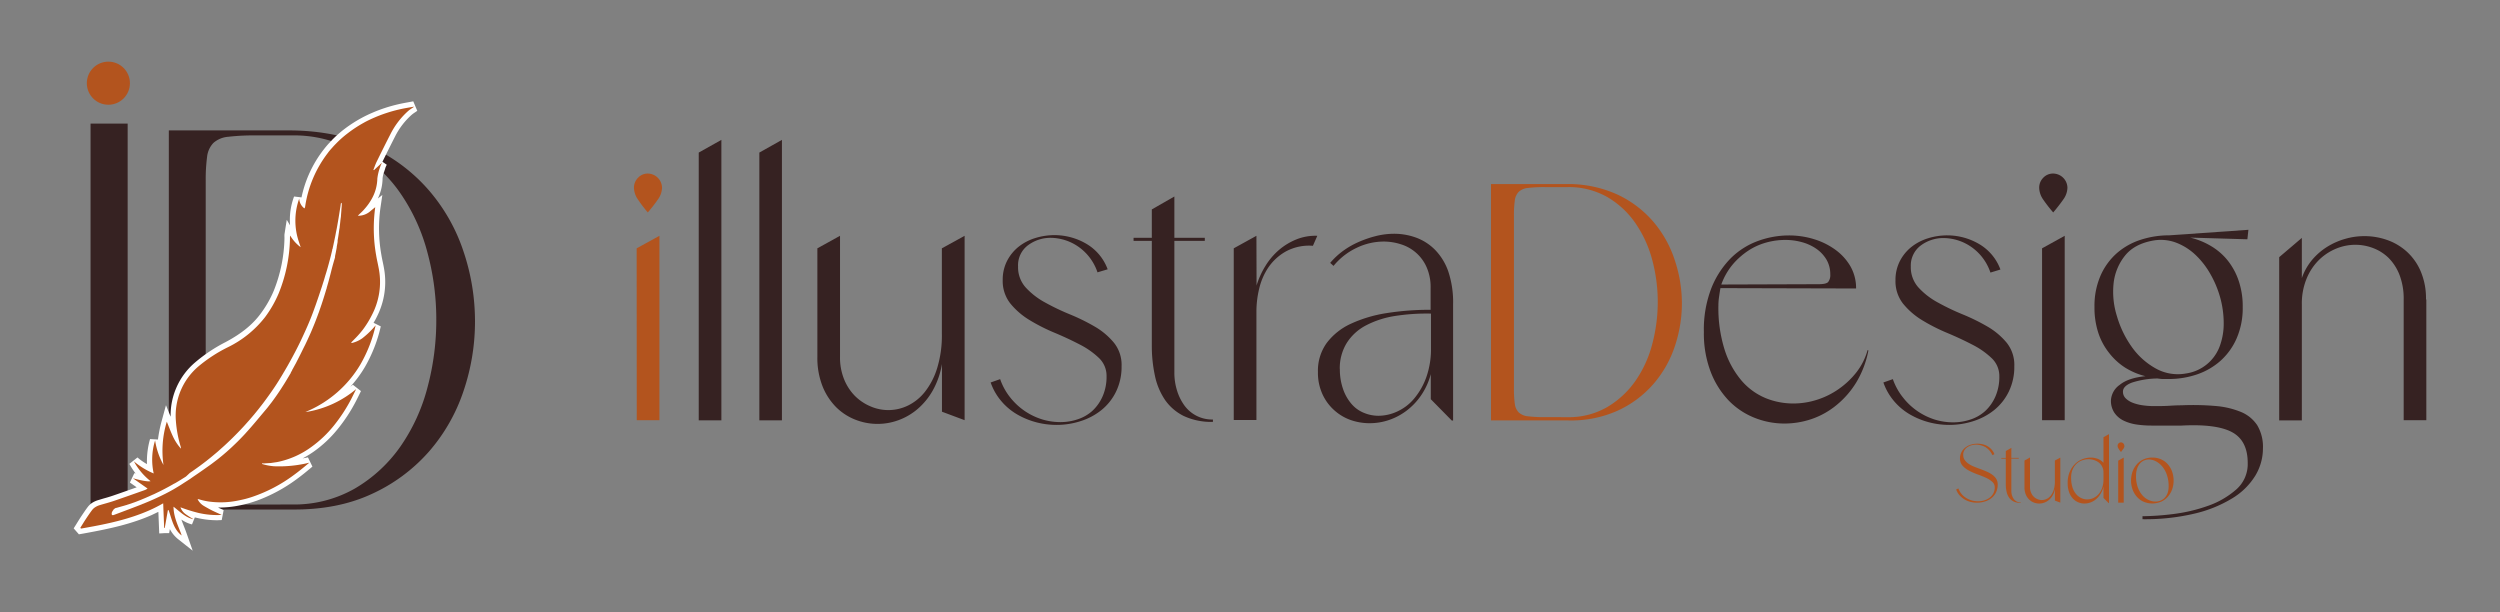 <svg id="Layer_1" data-name="Layer 1" xmlns="http://www.w3.org/2000/svg" viewBox="0 0 750.64 183.83"><rect x="0" y="0" width="750.64" height="183.83" fill="#808080" stroke="none"/><defs><style>.cls-1{fill:#b3541e;}.cls-2{fill:#362222;}.cls-3{fill:#fff;}</style></defs><path class="cls-1" d="M198.78,56.38a6.29,6.29,0,0,1-1.27,3.55q-1.27,1.83-3,3.86a40.88,40.88,0,0,1-2.94-3.86,6.35,6.35,0,0,1-1.22-3.55,4.17,4.17,0,0,1,1.22-3,3.94,3.94,0,0,1,2.94-1.27,4.34,4.34,0,0,1,4.27,4.27Zm-7.62,18.18L198,70.8v55.36h-6.81Z"/><path class="cls-2" d="M216.6,42v84.21h-6.8V45.81Z"/><path class="cls-2" d="M234.78,42v84.21H228V45.81Z"/><path class="cls-2" d="M289.63,70.8v55.36l-6.8-2.54V109.3a24.41,24.41,0,0,1-2.75,7.92,20.83,20.83,0,0,1-4.57,5.59,18.66,18.66,0,0,1-5.74,3.35,18.16,18.16,0,0,1-12.95-.15A17,17,0,0,1,251,122.2a18.76,18.76,0,0,1-4.06-6.3,23.25,23.25,0,0,1-1.52-8.74V74.56l6.8-3.76v36.36a17.45,17.45,0,0,0,1.22,6.71,15.25,15.25,0,0,0,3.25,5,14.61,14.61,0,0,0,4.67,3.14,13.44,13.44,0,0,0,11.18-.2,14.72,14.72,0,0,0,5.13-4.11,21.84,21.84,0,0,0,3.7-7.11,33.43,33.43,0,0,0,1.43-10.41V74.56Z"/><path class="cls-2" d="M305.68,80a9.07,9.07,0,0,0,2.28,6.3,22.05,22.05,0,0,0,5.74,4.47,70.15,70.15,0,0,0,7.52,3.61,59.78,59.78,0,0,1,7.52,3.7,21.3,21.3,0,0,1,5.73,4.83,10.59,10.59,0,0,1,2.29,7,17,17,0,0,1-1.68,7.72,16.2,16.2,0,0,1-4.41,5.53,19.19,19.19,0,0,1-6.25,3.3,23.29,23.29,0,0,1-7.16,1.12,24,24,0,0,1-6.2-.81,23.15,23.15,0,0,1-5.74-2.39,18.3,18.3,0,0,1-4.72-4,17.45,17.45,0,0,1-3.15-5.54l2.85-1a18.46,18.46,0,0,0,3.09,5.58,19.54,19.54,0,0,0,9.55,6.51,18.77,18.77,0,0,0,5.44.81,16.24,16.24,0,0,0,5.28-.87,12.18,12.18,0,0,0,4.42-2.59,13.14,13.14,0,0,0,3-4.31,14.58,14.58,0,0,0,1.17-6,7.38,7.38,0,0,0-2.28-5.48,24.27,24.27,0,0,0-5.79-4.06q-3.51-1.83-7.52-3.51a55.13,55.13,0,0,1-7.52-3.81,22.26,22.26,0,0,1-5.79-5,10.87,10.87,0,0,1-2.28-7,12.35,12.35,0,0,1,1.32-5.79,13.12,13.12,0,0,1,3.5-4.27,15.34,15.34,0,0,1,5-2.59,19.47,19.47,0,0,1,5.74-.86,18.9,18.9,0,0,1,9.45,2.54,14.75,14.75,0,0,1,6.5,7.72l-3.05.91a15.27,15.27,0,0,0-6-7.87,14.83,14.83,0,0,0-7.93-2.49,11.29,11.29,0,0,0-6.95,2.24A7.49,7.49,0,0,0,305.68,80Z"/><path class="cls-2" d="M352.61,111.94a17.85,17.85,0,0,0,.76,5.18,15.17,15.17,0,0,0,2.18,4.52,10.28,10.28,0,0,0,8.64,4.32v.71a19.4,19.4,0,0,1-8.79-1.78,14.85,14.85,0,0,1-5.64-4.88,20.31,20.31,0,0,1-3-7.26,42.06,42.06,0,0,1-.92-9V72.32h-5.48v-.91h5.48V62.88L352.61,59V71.41h9.14v.91h-9.14Z"/><path class="cls-2" d="M377.29,85.73a24.64,24.64,0,0,1,2.64-5.84A20.21,20.21,0,0,1,384,75.07a19,19,0,0,1,5.28-3.2,15.25,15.25,0,0,1,6.25-1.07l-1.32,3a14.66,14.66,0,0,0-8.18,1.73,15.6,15.6,0,0,0-5.23,4.82,19.35,19.35,0,0,0-2.74,6.4,29.2,29.2,0,0,0-.81,6.55v32.81h-6.81V74.56l6.81-3.76Z"/><path class="cls-2" d="M436.3,91.42v34.84h-.4l-6.3-6.4v-7.52a20.49,20.49,0,0,1-3,6.51,19.64,19.64,0,0,1-4.42,4.57,18.73,18.73,0,0,1-5.28,2.74,18,18,0,0,1-5.63.91,17.17,17.17,0,0,1-5.85-1,14.78,14.78,0,0,1-4.92-3,14.53,14.53,0,0,1-3.45-4.77,15.4,15.4,0,0,1-1.33-6.6,14.18,14.18,0,0,1,2.65-8.74,18.94,18.94,0,0,1,7.21-5.74,40.19,40.19,0,0,1,10.71-3.2,82.3,82.3,0,0,1,13.26-1V86.44a14.78,14.78,0,0,0-1.17-6.14,12.39,12.39,0,0,0-7.62-6.91,16.85,16.85,0,0,0-5.33-.86,18.81,18.81,0,0,0-8.08,1.88,19.89,19.89,0,0,0-6.95,5.43l-1-.91a22.41,22.41,0,0,1,3.81-3.56A24.84,24.84,0,0,1,408,72.63a32.56,32.56,0,0,1,5.23-1.78,22.37,22.37,0,0,1,5.34-.66,19.2,19.2,0,0,1,6.65,1.17A15.53,15.53,0,0,1,430.87,75a17.52,17.52,0,0,1,4,6.55A29.08,29.08,0,0,1,436.3,91.42Zm-34,19.4a17.83,17.83,0,0,0,1,6.1,13.49,13.49,0,0,0,2.54,4.41,9.66,9.66,0,0,0,3.71,2.64,11.42,11.42,0,0,0,4.36.87,13.6,13.6,0,0,0,5.59-1.27,14.47,14.47,0,0,0,5.08-3.86,20.93,20.93,0,0,0,3.66-6.4,25.24,25.24,0,0,0,1.42-8.79V94.16a61.27,61.27,0,0,0-10.77.71,28,28,0,0,0-8.68,2.8,15.08,15.08,0,0,0-5.79,5.23A14.38,14.38,0,0,0,402.28,110.82Z"/><path class="cls-1" d="M470.63,55.26a35.72,35.72,0,0,1,15,3.15,32.15,32.15,0,0,1,10.71,8.07,33.82,33.82,0,0,1,6.45,11.43A41.1,41.1,0,0,1,505,91a40.57,40.57,0,0,1-2.13,13,33.19,33.19,0,0,1-6.45,11.33,31.61,31.61,0,0,1-10.77,8,34.15,34.15,0,0,1-15,2.9H447.68V55.26Zm0,70a23,23,0,0,0,11.89-3,27.32,27.32,0,0,0,8.48-7.82,34.66,34.66,0,0,0,5.08-11.07,49.15,49.15,0,0,0,1.67-12.7A48.55,48.55,0,0,0,496.08,78,35.27,35.27,0,0,0,491,66.94a26.4,26.4,0,0,0-8.48-7.82,23.33,23.33,0,0,0-11.89-2.94h-6.7a40.3,40.3,0,0,0-5.13.25A4.74,4.74,0,0,0,456,57.6a4.5,4.5,0,0,0-1.17,2.59,31.28,31.28,0,0,0-.26,4.52v52a31.28,31.28,0,0,0,.26,4.52,4.5,4.5,0,0,0,1.17,2.59A4.74,4.74,0,0,0,458.8,125a40.3,40.3,0,0,0,5.13.25Z"/><path class="cls-2" d="M561,105.23a29.13,29.13,0,0,1-3.65,9.6,26.77,26.77,0,0,1-6,6.86A23.94,23.94,0,0,1,544,125.8a25.42,25.42,0,0,1-8.23,1.37,24.12,24.12,0,0,1-8.94-1.72,22.21,22.21,0,0,1-7.72-5.13,25.84,25.84,0,0,1-5.43-8.58,32.29,32.29,0,0,1-2.08-12.09,34.38,34.38,0,0,1,2.28-13.21,26.86,26.86,0,0,1,5.89-9,22.61,22.61,0,0,1,8.18-5.13,27.2,27.2,0,0,1,9.14-1.62,25.31,25.31,0,0,1,7.57,1.12,21.63,21.63,0,0,1,6.45,3.2,16.13,16.13,0,0,1,4.52,5,13.12,13.12,0,0,1,1.67,6.61l-40.73-.11c-.13.75-.27,1.6-.4,2.54a18.21,18.21,0,0,0-.21,2.65,41.71,41.71,0,0,0,1.93,13.5,26.85,26.85,0,0,0,5.08,9.15,19.23,19.23,0,0,0,7.16,5.18,22,22,0,0,0,8.28,1.62,23.24,23.24,0,0,0,7.16-1.12,23.72,23.72,0,0,0,6.55-3.25,24.7,24.7,0,0,0,5.34-5.07,19.1,19.1,0,0,0,3.3-6.61ZM549.55,82.38A8.63,8.63,0,0,0,548.44,78a10.53,10.53,0,0,0-3-3.25,14,14,0,0,0-4.26-2,18.63,18.63,0,0,0-5.18-.71,21.42,21.42,0,0,0-5.59.76A19,19,0,0,0,525,75.22a22.25,22.25,0,0,0-4.72,4.16,19.82,19.82,0,0,0-3.45,6.05l29.25-.1c1.49,0,2.44-.22,2.84-.66A3.36,3.36,0,0,0,549.55,82.38Z"/><path class="cls-2" d="M573.73,80a9.07,9.07,0,0,0,2.28,6.3,22.05,22.05,0,0,0,5.74,4.47,70.15,70.15,0,0,0,7.52,3.61,59.78,59.78,0,0,1,7.52,3.7,21.3,21.3,0,0,1,5.73,4.83,10.59,10.59,0,0,1,2.29,7,17,17,0,0,1-1.68,7.72,16.2,16.2,0,0,1-4.41,5.53,19.3,19.3,0,0,1-6.25,3.3,23.29,23.29,0,0,1-7.16,1.12,24,24,0,0,1-6.2-.81,23.15,23.15,0,0,1-5.74-2.39,18.3,18.3,0,0,1-4.72-4,17.45,17.45,0,0,1-3.15-5.54l2.84-1a18.7,18.7,0,0,0,3.1,5.58A19.54,19.54,0,0,0,581,126a18.76,18.76,0,0,0,5.43.81,16.26,16.26,0,0,0,5.29-.87,12.18,12.18,0,0,0,4.42-2.59,13.14,13.14,0,0,0,3-4.31,14.58,14.58,0,0,0,1.17-6,7.38,7.38,0,0,0-2.28-5.48,24.27,24.27,0,0,0-5.79-4.06q-3.51-1.83-7.52-3.51a55.13,55.13,0,0,1-7.52-3.81,22.26,22.26,0,0,1-5.79-5,10.87,10.87,0,0,1-2.28-7,12.35,12.35,0,0,1,1.32-5.79,13.12,13.12,0,0,1,3.5-4.27,15.34,15.34,0,0,1,5-2.59,19.47,19.47,0,0,1,5.74-.86,18.84,18.84,0,0,1,9.44,2.54,14.72,14.72,0,0,1,6.51,7.72l-3,.91a15.27,15.27,0,0,0-6-7.87,14.83,14.83,0,0,0-7.93-2.49,11.34,11.34,0,0,0-7,2.24A7.51,7.51,0,0,0,573.73,80Z"/><path class="cls-2" d="M620.76,56.38a6.29,6.29,0,0,1-1.27,3.55q-1.28,1.83-3,3.86a42.87,42.87,0,0,1-3-3.86,6.42,6.42,0,0,1-1.21-3.55,4.2,4.2,0,0,1,1.21-3,4,4,0,0,1,3-1.27,4.34,4.34,0,0,1,4.27,4.27Zm-7.62,18.18,6.8-3.76v55.36h-6.8Z"/><path class="cls-2" d="M655.09,121.69a78.79,78.79,0,0,1,10,.2,25.51,25.51,0,0,1,7.72,1.78,10.77,10.77,0,0,1,4.93,4,12.65,12.65,0,0,1,1.72,7,15.78,15.78,0,0,1-2.28,8.13,20.53,20.53,0,0,1-6.81,6.75,38.5,38.5,0,0,1-11.27,4.62,64.32,64.32,0,0,1-15.8,1.73V155a79.79,79.79,0,0,0,9.25-.66,49,49,0,0,0,10.36-2.44,25.71,25.71,0,0,0,8.48-4.88,10.13,10.13,0,0,0,3.5-8q0-6.7-4.67-9.24t-15.13-2c-1.56,0-3.1,0-4.62,0s-3,0-4.42,0a30.36,30.36,0,0,1-4.73-.35,13.25,13.25,0,0,1-3.86-1.22,7,7,0,0,1-2.64-2.34,6.44,6.44,0,0,1-1-3.6,6.07,6.07,0,0,1,2.59-4.68c1.72-1.42,4.32-2.3,7.77-2.64a21,21,0,0,1-6.05-2.54A19.23,19.23,0,0,1,633.3,106a19.51,19.51,0,0,1-3.25-6,24.3,24.3,0,0,1-1.17-7.82,22.75,22.75,0,0,1,1.83-9.44,19.3,19.3,0,0,1,4.93-6.76,20.4,20.4,0,0,1,7.16-4,27.38,27.38,0,0,1,8.53-1.32L675.1,69l-.31,2.85-17.16-.51a22.44,22.44,0,0,1,6.24,2.54,18.44,18.44,0,0,1,5,4.32,20,20,0,0,1,3.3,6.09,23.94,23.94,0,0,1,1.22,7.87,22.83,22.83,0,0,1-1.83,9.45,19.53,19.53,0,0,1-4.87,6.75,20.66,20.66,0,0,1-7.06,4.07,26.21,26.21,0,0,1-8.48,1.37c-.55,0-1.11,0-1.68,0s-1.13-.09-1.68-.16a26.12,26.12,0,0,0-7.61,1.22c-1.83.68-2.75,1.59-2.75,2.74a2.74,2.74,0,0,0,.82,2,6.09,6.09,0,0,0,2.08,1.32,13.24,13.24,0,0,0,2.94.76,22.63,22.63,0,0,0,3.41.25c1.62,0,3.2,0,4.72-.1S654.14,121.69,655.09,121.69Zm-8.54-49.47q-5.68,1-8.53,4.57a16,16,0,0,0-3.4,8.28,24.28,24.28,0,0,0,1,9.85,30.63,30.63,0,0,0,4.46,9.25,21.71,21.71,0,0,0,7.17,6.45,13.6,13.6,0,0,0,9.09,1.52,12.71,12.71,0,0,0,10.2-8.33A19.51,19.51,0,0,0,667.68,97a28.88,28.88,0,0,0-1-7.47,30.8,30.8,0,0,0-2.95-7.16,24.5,24.5,0,0,0-4.52-5.84,17.58,17.58,0,0,0-5.79-3.66A13.05,13.05,0,0,0,646.55,72.22Z"/><path class="cls-2" d="M728.52,89.9v36.26h-6.8V89.9a19.88,19.88,0,0,0-1.22-7.27,14.93,14.93,0,0,0-3.25-5.13,13.42,13.42,0,0,0-4.67-3,14.89,14.89,0,0,0-5.39-1,15.12,15.12,0,0,0-5.79,1.17,16.11,16.11,0,0,0-5.13,3.4,16.84,16.84,0,0,0-3.7,5.59,19.58,19.58,0,0,0-1.43,7.72v34.84h-6.8v-49l6.8-5.79V83.5a17.53,17.53,0,0,1,3.1-5.49,19.31,19.31,0,0,1,4.52-3.91,21.09,21.09,0,0,1,5.39-2.38,20.61,20.61,0,0,1,5.79-.82,20.38,20.38,0,0,1,6.85,1.17,17.28,17.28,0,0,1,5.89,3.51,16.89,16.89,0,0,1,4.17,5.94,20.74,20.74,0,0,1,1.57,8.38Z"/><path class="cls-2" d="M87.52,39.16q13.86.17,24.13,5.06a51.53,51.53,0,0,1,17.19,13,54.07,54.07,0,0,1,10.35,18.34,65.64,65.64,0,0,1,3.43,20.95,64.88,64.88,0,0,1-3.43,20.86,53.31,53.31,0,0,1-10.35,18.17,51,51,0,0,1-17.27,12.8q-10.36,4.8-24,4.64H50.69V39.16Zm0,112.31a36.78,36.78,0,0,0,19.07-4.81,43.55,43.55,0,0,0,13.61-12.55,55.43,55.43,0,0,0,8.15-17.77A78,78,0,0,0,131,96a77.15,77.15,0,0,0-2.69-20.3,56.49,56.49,0,0,0-8.15-17.76,42.18,42.18,0,0,0-13.61-12.55,37.34,37.34,0,0,0-19.07-4.73H76.77a65.11,65.11,0,0,0-8.24.41,7.59,7.59,0,0,0-4.48,1.87,7.2,7.2,0,0,0-1.87,4.16,50.9,50.9,0,0,0-.41,7.25v83.46a50.9,50.9,0,0,0,.41,7.25,7.16,7.16,0,0,0,1.87,4.15,7.59,7.59,0,0,0,4.48,1.88,65.11,65.11,0,0,0,8.24.41Z"/><path class="cls-2" d="M27.19,151.44V37.11H38.33V151.44Z"/><path class="cls-1" d="M589.47,136.59a2.56,2.56,0,0,0,.45,1.53,4.47,4.47,0,0,0,1.16,1.13,8.54,8.54,0,0,0,1.65.87c.62.25,1.26.49,1.92.73s1.29.5,1.91.77a8.65,8.65,0,0,1,1.65.93,4.55,4.55,0,0,1,1.17,1.23,3.14,3.14,0,0,1,.44,1.68,5.31,5.31,0,0,1-.52,2.41,5,5,0,0,1-1.39,1.72,6,6,0,0,1-2,1,7.8,7.8,0,0,1-4.27.1,6.49,6.49,0,0,1-3.29-2,5.2,5.2,0,0,1-1-1.73l.67-.3a5.66,5.66,0,0,0,1,1.72,6,6,0,0,0,1.42,1.19,6.8,6.8,0,0,0,1.69.71,7.25,7.25,0,0,0,1.78.23,6.57,6.57,0,0,0,1.88-.27,5,5,0,0,0,1.6-.8,4,4,0,0,0,1.12-1.3,3.74,3.74,0,0,0,.42-1.8,2.19,2.19,0,0,0-.77-1.7,7.68,7.68,0,0,0-1.94-1.22c-.78-.35-1.61-.69-2.51-1a20.49,20.49,0,0,1-2.5-1.11,6.71,6.71,0,0,1-1.94-1.49,3.16,3.16,0,0,1-.77-2.16,4,4,0,0,1,.45-1.92,4.19,4.19,0,0,1,1.18-1.39,5,5,0,0,1,1.67-.85,6.69,6.69,0,0,1,1.94-.28,7.09,7.09,0,0,1,1.58.18,5.92,5.92,0,0,1,1.45.57,5.37,5.37,0,0,1,1.21,1,4.24,4.24,0,0,1,.85,1.4l-.6.29a5.61,5.61,0,0,0-.9-1.4,5.08,5.08,0,0,0-1.18-1,5.54,5.54,0,0,0-1.36-.55,5.29,5.29,0,0,0-2.88,0,4.14,4.14,0,0,0-1.25.6,3,3,0,0,0-.87.94A2.5,2.5,0,0,0,589.47,136.59Z"/><path class="cls-1" d="M603.92,147.44a4.53,4.53,0,0,0,.18,1.27,3.89,3.89,0,0,0,.54,1.1,2.42,2.42,0,0,0,.88.77,2.57,2.57,0,0,0,1.23.29V151a4.73,4.73,0,0,1-2.15-.43,3.71,3.71,0,0,1-1.38-1.19,5.19,5.19,0,0,1-.74-1.78,10.2,10.2,0,0,1-.23-2.21v-7.67h-1.34v-.22h1.34v-2.09l1.67-.94v3h2.23v.22h-2.23Z"/><path class="cls-1" d="M618.62,137.39v13.53L617,150.3v-3.5a5.71,5.71,0,0,1-.67,1.93,4.93,4.93,0,0,1-1.12,1.37,4.52,4.52,0,0,1-1.4.82,4.47,4.47,0,0,1-1.52.27,4.38,4.38,0,0,1-1.64-.31,4.26,4.26,0,0,1-1.42-.93,4.64,4.64,0,0,1-1-1.54,5.59,5.59,0,0,1-.37-2.13v-8l1.66-.92v8.89a4.16,4.16,0,0,0,.3,1.63,3.62,3.62,0,0,0,.79,1.22,3.53,3.53,0,0,0,1.14.77,3.39,3.39,0,0,0,1.32.27,3.22,3.22,0,0,0,1.41-.32,3.49,3.49,0,0,0,1.26-1,5.48,5.48,0,0,0,.9-1.74,8,8,0,0,0,.35-2.55v-6.25Z"/><path class="cls-1" d="M633.24,130.34v20.73h-.1l-1.56-1.57v-3.4a7.36,7.36,0,0,1-.89,2.21,6.6,6.6,0,0,1-1.35,1.59,5.45,5.45,0,0,1-3.47,1.29,4.7,4.7,0,0,1-3.49-1.52,5.64,5.64,0,0,1-1.13-1.92,7.93,7.93,0,0,1-.42-2.72,8.26,8.26,0,0,1,.62-3.36,7.19,7.19,0,0,1,1.61-2.38,6.49,6.49,0,0,1,2.23-1.43,7,7,0,0,1,2.46-.47,5.9,5.9,0,0,1,2.11.38,4.53,4.53,0,0,1,1.72,1.18v-7.67Zm-1.66,13.75v-2.28a3.63,3.63,0,0,0-1.38-2.91,4.49,4.49,0,0,0-1.44-.75,5.28,5.28,0,0,0-1.68-.27,5.54,5.54,0,0,0-1.87.33,4.58,4.58,0,0,0-1.68,1,5.05,5.05,0,0,0-1.2,1.73,6.15,6.15,0,0,0-.46,2.51,9.13,9.13,0,0,0,.41,2.91,5.85,5.85,0,0,0,1.09,2,4.48,4.48,0,0,0,1.55,1.19,4.14,4.14,0,0,0,1.76.4,4.51,4.51,0,0,0,1.8-.38,4.8,4.8,0,0,0,1.57-1.13,5.9,5.9,0,0,0,1.1-1.85A7.17,7.17,0,0,0,631.58,144.09Z"/><path class="cls-1" d="M637.88,133.86a1.52,1.52,0,0,1-.31.87c-.21.3-.45.61-.73,1-.28-.34-.52-.65-.72-1a1.57,1.57,0,0,1-.3-.87,1,1,0,0,1,.3-.73,1,1,0,0,1,.72-.31,1.06,1.06,0,0,1,1,1ZM636,138.31l1.66-.92v13.53H636Z"/><path class="cls-1" d="M646.25,137.39a6.15,6.15,0,0,1,2.7.56,5.73,5.73,0,0,1,2,1.51,6.75,6.75,0,0,1,1.26,2.2,8.2,8.2,0,0,1,0,5.24,6.71,6.71,0,0,1-1.26,2.19,5.76,5.76,0,0,1-2,1.52,6.79,6.79,0,0,1-5.4,0,5.87,5.87,0,0,1-2-1.52,6.71,6.71,0,0,1-1.26-2.19,8.2,8.2,0,0,1,0-5.24,6.75,6.75,0,0,1,1.26-2.2,5.84,5.84,0,0,1,2-1.51A6.15,6.15,0,0,1,646.25,137.39Zm-4.89,5.41a10,10,0,0,0,.49,3.43,7.67,7.67,0,0,0,1.37,2.43,5.51,5.51,0,0,0,1.89,1.45,4.94,4.94,0,0,0,2.08.49,3.93,3.93,0,0,0,1.48-.28,3.44,3.44,0,0,0,1.25-.82,3.79,3.79,0,0,0,.87-1.36,5.48,5.48,0,0,0,.35-1.89,10.1,10.1,0,0,0-.49-3.56,8,8,0,0,0-1.4-2.6,6.2,6.2,0,0,0-1.93-1.58,4.59,4.59,0,0,0-2.12-.55,3.65,3.65,0,0,0-1.44.3,3.37,3.37,0,0,0-1.21.89,4.71,4.71,0,0,0-.85,1.5A6.83,6.83,0,0,0,641.36,142.8Z"/><path class="cls-3" d="M53.62,162a8.35,8.35,0,0,1-.75-.65A9.47,9.47,0,0,1,51,158.86l-.21,1.22H49.41l-1.6.09-.26-6.49c-.69.34-1.38.67-2.08,1-6,2.62-12.13,4-19.57,5.36l-1.33.24-.88.15-.59-.67-.2-.23-.78-.89.63-1,.54-.87c.38-.61.76-1.23,1.17-1.84.68-1,1.26-1.88,1.9-2.72a5.43,5.43,0,0,1,1.51-1.35,7.27,7.27,0,0,1,1.66-.71L31,149.7c1-.27,1.88-.53,2.79-.84,2.41-.82,4.85-1.69,7.25-2.54L39,144.88l1.34-2.82.38.11a21.75,21.75,0,0,1-1.88-2.89l2.44-1.93a16.55,16.55,0,0,0,2.85,2,24.31,24.31,0,0,1,.92-7.52l2.38.14a39.91,39.91,0,0,1,1.17-5.77l1.23-4.53,1.4,3.45a20.86,20.86,0,0,1,7.35-16.3,47.1,47.1,0,0,1,9.13-6.09c4.78-2.54,8.14-5.27,10.56-8.57a32.17,32.17,0,0,0,3.92-6.84A44.61,44.61,0,0,0,85.41,71.7l0-.6a2.44,2.44,0,0,1,0-.48c0-.06,0-.14,0-.23L86.1,66l1,1.67A20,20,0,0,1,88.3,59l2.23.27A35.12,35.12,0,0,1,97.19,44.9c.45-.58.93-1.16,1.47-1.76l.6-.65h0l.45-.47a34.72,34.72,0,0,1,3.89-3.42,40.8,40.8,0,0,1,4.77-3.08c1.1-.6,2.26-1.17,3.46-1.68a45,45,0,0,1,7.64-2.51c1-.24,2-.42,3.09-.62.49-.09,1-.18,1.52-.29l1.21,2.85-.69.48a8.6,8.6,0,0,0-1,.73,21.78,21.78,0,0,0-5,6.55c-1.32,2.58-2.63,5.22-3.77,7.54l1.29.89c-.08.19-.16.35-.23.5a3,3,0,0,0-.17.42c-.11.38-.23.75-.35,1.11a7.88,7.88,0,0,0-.5,2.11,14.27,14.27,0,0,1-1.42,6l1.35-1.06-.58,3.93a45.17,45.17,0,0,0,.28,14c.12.72.26,1.42.42,2.17.22,1,.44,2.14.58,3.25a22.94,22.94,0,0,1-2.34,13.21c-.3.63-.63,1.23-1,1.82L114.33,98a43.45,43.45,0,0,1-4.78,12.22,35.42,35.42,0,0,1-4.39,5.93l.79-.62,2.43,1.89c-.48,1-1,2.06-1.53,3.09a48.63,48.63,0,0,1-5.47,8.34,35.68,35.68,0,0,1-7,6.62,31.8,31.8,0,0,1-3.51,2.17l1.51-.3.09,0,1.34,2.76c-1.71,1.44-3.16,2.63-4.7,3.75a47.69,47.69,0,0,1-12,6.48h0L76,150.7c-.68.22-1.39.43-2.11.61s-1.23.3-1.84.42a30.47,30.47,0,0,1-6.11.66h-.46l.32.15,1.35.62-.58,3c-.48,0-1,.05-1.46.05a26.66,26.66,0,0,1-5.93-.7l-.68-.16-.84,2.08-.16,0A9.79,9.79,0,0,1,54.46,156c.25.71.53,1.43.82,2.16.16.41.32.81.47,1.22s.23.61.33.91l1.78,5.06Z"/><path class="cls-1" d="M119.83,32.87a43.66,43.66,0,0,0-7.38,2.42c-1.13.49-2.23,1-3.32,1.62a38,38,0,0,0-4.58,3,31,31,0,0,0-3.7,3.26h0c-.35.35-.68.7-1,1.07-.49.54-1,1.1-1.4,1.67a34.65,34.65,0,0,0-6.81,16,3.13,3.13,0,0,1-.1.44,1.06,1.06,0,0,1-.15.22l0,0a3.87,3.87,0,0,1-1.55-2.93,19.64,19.64,0,0,0-.11,12.93c.17.55.36,1.1.56,1.65a7.64,7.64,0,0,1-.77-.61,11.78,11.78,0,0,1-2.39-2.89,4.73,4.73,0,0,0-.07.55c0,.2,0,.41,0,.6a46.07,46.07,0,0,1-3.37,16.18,34.13,34.13,0,0,1-4.11,7.18,31.78,31.78,0,0,1-11.1,9A44.18,44.18,0,0,0,59.6,110a19.36,19.36,0,0,0-6.79,16.37A34.88,34.88,0,0,0,54.22,134a1.78,1.78,0,0,1,.1.7,15,15,0,0,1-2.46-3.79c-.39-.84-.74-1.71-1.09-2.59-.23-.56-.45-1.13-.68-1.71a29.81,29.81,0,0,0-1,13,21.91,21.91,0,0,1-2.52-7.36,19.27,19.27,0,0,0-.42,9.91,22.78,22.78,0,0,1-5.94-3.63,19.16,19.16,0,0,0,5,5.94c-.76.22-2.88-.2-5.3-.87l4.4,3.09a3.81,3.81,0,0,1-.76.43q-4.62,1.65-9.25,3.25c-1.4.48-2.85.85-4.28,1.28a5.43,5.43,0,0,0-1.3.56,3.68,3.68,0,0,0-1.07.94c-.65.86-1.25,1.75-1.84,2.64s-1.13,1.79-1.69,2.68l.2.24,1.33-.24c6.58-1.16,13.09-2.55,19.22-5.25A45.41,45.41,0,0,0,49,151.12c.09,2.47.2,4.93.29,7.39h.18c.31-1.78.63-3.56.94-5.34h.22c.89,2.47,1.34,5.17,3.3,7.08a8.14,8.14,0,0,0,.63.54l-.31-.87c-1-2.52-2.14-5-2.15-7.78,1.85,1.41,3.45,3.14,5.8,3.73l.15,0-.11-.07a24.8,24.8,0,0,1-2.09-1.34,4.34,4.34,0,0,1-1.67-2.14A48.25,48.25,0,0,0,59.56,154a24.58,24.58,0,0,0,7,.61c-1.46-.69-2.78-1.23-4-1.93-.4-.23-.83-.45-1.23-.7a4.88,4.88,0,0,1-2-2.09c.28,0,.42,0,.55.07a21.15,21.15,0,0,0,2.63.6,26,26,0,0,0,9.37-.35c.59-.12,1.18-.25,1.76-.4s1.35-.37,2-.59h0a45.1,45.1,0,0,0,12.62-6.62c1.58-1.15,3.1-2.4,4.61-3.68A37.79,37.79,0,0,1,82.31,140a17.45,17.45,0,0,1-1.87-.25c-.45-.09-.91-.19-1.37-.32l-.4-.12v-.17l.61,0,1.65-.1c.33,0,.67-.06,1-.11s.85-.12,1.28-.19a26,26,0,0,0,10.25-4.52,34.37,34.37,0,0,0,6.7-6.33,47.94,47.94,0,0,0,5.29-8.07c.51-1,1-2,1.49-3a30.88,30.88,0,0,1-14.65,6.82l-.58.08c.24-.1.47-.2.7-.32a34.28,34.28,0,0,0,15.78-13.93,41.76,41.76,0,0,0,4.6-11.79,25.38,25.38,0,0,1-4,3.89A9,9,0,0,1,105.6,103l-.15-.17,1.44-1.47a27.1,27.1,0,0,0,2-2.3,28.68,28.68,0,0,0,2.88-4.68,21.34,21.34,0,0,0,2.18-12.31c-.22-1.8-.7-3.57-1-5.36a46.34,46.34,0,0,1-.28-14.5c-.46.35-.89.73-1.34,1.08a5.52,5.52,0,0,1-3.6,1.49l-.3,0,.34-.34c.54-.52,1.1-1,1.59-1.59a17,17,0,0,0,2.39-3.38h0a13,13,0,0,0,1.55-5.88,15.27,15.27,0,0,1,.9-3.61c.1-.34.28-.65.47-1.11L112.38,51h0l-.1.09-.17-.1c.11-.26.21-.53.31-.79h0a17.08,17.08,0,0,1,.65-1.59c1.36-2.77,2.73-5.54,4.14-8.28a23.45,23.45,0,0,1,5.34-7c.51-.45,1.11-.8,1.83-1.31C122.76,32.29,121.28,32.53,119.83,32.87ZM102.61,61.51c0,.51-.07,1-.11,1.52,0,.06,0,.12,0,.18l-.12,1.46c0,.4-.08.79-.13,1.18s-.08.78-.13,1.17L102,68c0,.35-.09.69-.14,1-.08.63-.17,1.25-.27,1.88-.07.45-.15.9-.22,1.34l0,.24,0,.18-.06.35-.12.65-.09.51a1.18,1.18,0,0,1,0,.2c-.07.39-.14.77-.22,1.15v.05c-.09.45-.18.91-.28,1.36,0,.08,0,.15,0,.23l0,.07-.07.3Q100,79.27,99.55,81c-.06.27-.13.54-.2.82s-.2.79-.31,1.19l-.16.61c-.11.42-.22.84-.34,1.26s-.29,1-.44,1.52c0,.19-.11.38-.16.57-.44,1.5-.91,3-1.4,4.46,0,0,0,.09-.05.14-.08.25-.17.51-.26.77l-.42,1.2c0,.13-.09.26-.14.38-.1.29-.21.58-.32.88-.21.55-.41,1.11-.63,1.66-.14.37-.29.73-.44,1.1-.07.18-.14.36-.22.54-.23.57-.47,1.13-.71,1.7l-.45,1-.74,1.61c-.08.17-.17.35-.25.53a3.54,3.54,0,0,0-.16.34l-.36.72c-.51,1-1,2.06-1.54,3.09l-.4.79c-.13.25-.26.49-.38.74s-.35.68-.54,1l-.13.25-.14.25-.27.5h0l-.27.47,0,.08-.25.43-.16.29a.56.56,0,0,0,0,.08h0c0,.05,0,.1-.08.14-.42.72-.84,1.43-1.27,2.13l-.43.71h0l-.44.7c-.09.15-.19.29-.28.43l-.41.65c-.82,1.26-1.67,2.49-2.57,3.7l-.28.38-.07.09-.15.19q-.3.4-.63.81l-.33.43-.58.7c-2,2.36-3.92,4.74-6,7l-.1.12-.75.8c-.28.3-.57.59-.85.88l-.68.69-.39.38-.4.39-.63.6-.57.54-.72.65-.74.66-.77.66-.45.38-.07.06-.64.52c-.22.19-.45.37-.68.55l-.56.43-1.11.84-.43.32c-.4.28-.79.57-1.19.84-1.13.81-2.26,1.6-3.41,2.37-.48.33-.95.65-1.43,1l-.11.07-.86.56-.94.6-1,.65-.48.3-.83.5-.87.52c-.72.41-1.45.81-2.2,1.19-.21.12-.43.23-.65.33-.73.37-1.47.73-2.22,1.07l-1,.46-1,.44-1.34.56-.67.28c-.12,0-.25.09-.37.15-2.35.93-4.72,1.81-7.08,2.7l-1.36.51-.2.06a.57.57,0,0,1-.22,0,.28.28,0,0,1-.13,0h0c-.12-.08-.17-.25-.15-.5,0,0,0-.05,0-.07a1.24,1.24,0,0,1,.1-.35l.06-.13.12-.2a1,1,0,0,1,.08-.11l.06-.09,0,0,.05-.06,0-.06.06-.06.11-.11h0l.11-.1.12-.09.09-.07.17-.1.11-.05.06,0,.06,0,1.48-.42,1-.28.52-.16c.12,0,.25-.07.37-.12l.36-.11.56-.18.18-.06.27-.1.45-.16.24-.08.48-.18,1.18-.46.47-.19.46-.2.23-.09.69-.29.56-.25.24-.1.31-.14.33-.15.55-.25h0l.19-.09h0l.06,0,.35-.17h0l.88-.43c.15-.06.3-.14.44-.21l.2-.1c.21-.1.42-.2.62-.31l.8-.41c.8-.42,1.6-.85,2.39-1.3l.57-.34.08,0a1,1,0,0,0,.17-.1h0l.1-.06.14-.08.77-.46.13-.08.65-.4.64-.4.36-.22.13-.08.09-.06,0,0s0,0,0,0l.26-.17L57,142l.54-.37.31-.21.41-.29.71-.5.57-.41.57-.41.22-.17c.59-.43,1.16-.87,1.73-1.31l.14-.12.44-.35.54-.43c.51-.41,1-.83,1.52-1.26l.53-.45.19-.16.22-.2,0,0,.45-.4a.52.52,0,0,0,.11-.1c.45-.39.89-.79,1.33-1.19l.48-.45.48-.45.63-.6.62-.6c.5-.49,1-1,1.48-1.49l.87-.9.86-.91c.4-.43.79-.86,1.17-1.3l.7-.78c.55-.63,1.09-1.27,1.63-1.91a3.76,3.76,0,0,1,.25-.31l.51-.63.58-.72.57-.74.12-.14,0,0c.06-.08.12-.15.17-.23l.07-.09.16-.2.51-.68.61-.83c.55-.75,1.09-1.51,1.62-2.27l.53-.77c.18-.27.37-.54.55-.82l.54-.83c.06-.11.13-.21.2-.32s.22-.34.32-.51l.52-.85c.24-.38.47-.77.7-1.16l.22-.38c0-.05.06-.11.1-.16l1-1.72c.44-.78.88-1.56,1.31-2.36h0c.22-.41.45-.82.66-1.24l.3-.56c.61-1.16,1.2-2.33,1.76-3.51,1.36-2.88,2.68-5.8,3.77-8.79.18-.48.36-1,.53-1.46s.4-1.13.59-1.7c.07-.17.12-.34.18-.51s.15-.45.23-.67c.34-1,.66-2,1-3,.16-.49.31-1,.47-1.48s.31-1,.45-1.49.31-1,.46-1.5l.33-1.13.12-.42c.07-.25.13-.49.2-.73l.27-1c.29-1.07.55-2.15.81-3.23,0-.13,0-.25.08-.37s.05-.18.07-.27l.15-.66c.06-.27.12-.54.17-.81s.07-.3.11-.45,0-.06,0-.09c.09-.39.17-.79.25-1.18s.16-.78.23-1.17.15-.77.23-1.16.17-.89.25-1.34c.27-1.5.52-3,.75-4.5l.09-.55.09-.55.07-.48v-.07l.09-.49v-.06h.19C102.61,61.09,102.62,61.3,102.61,61.51Z"/><circle class="cls-1" cx="32.54" cy="24.98" r="6.47"/></svg>